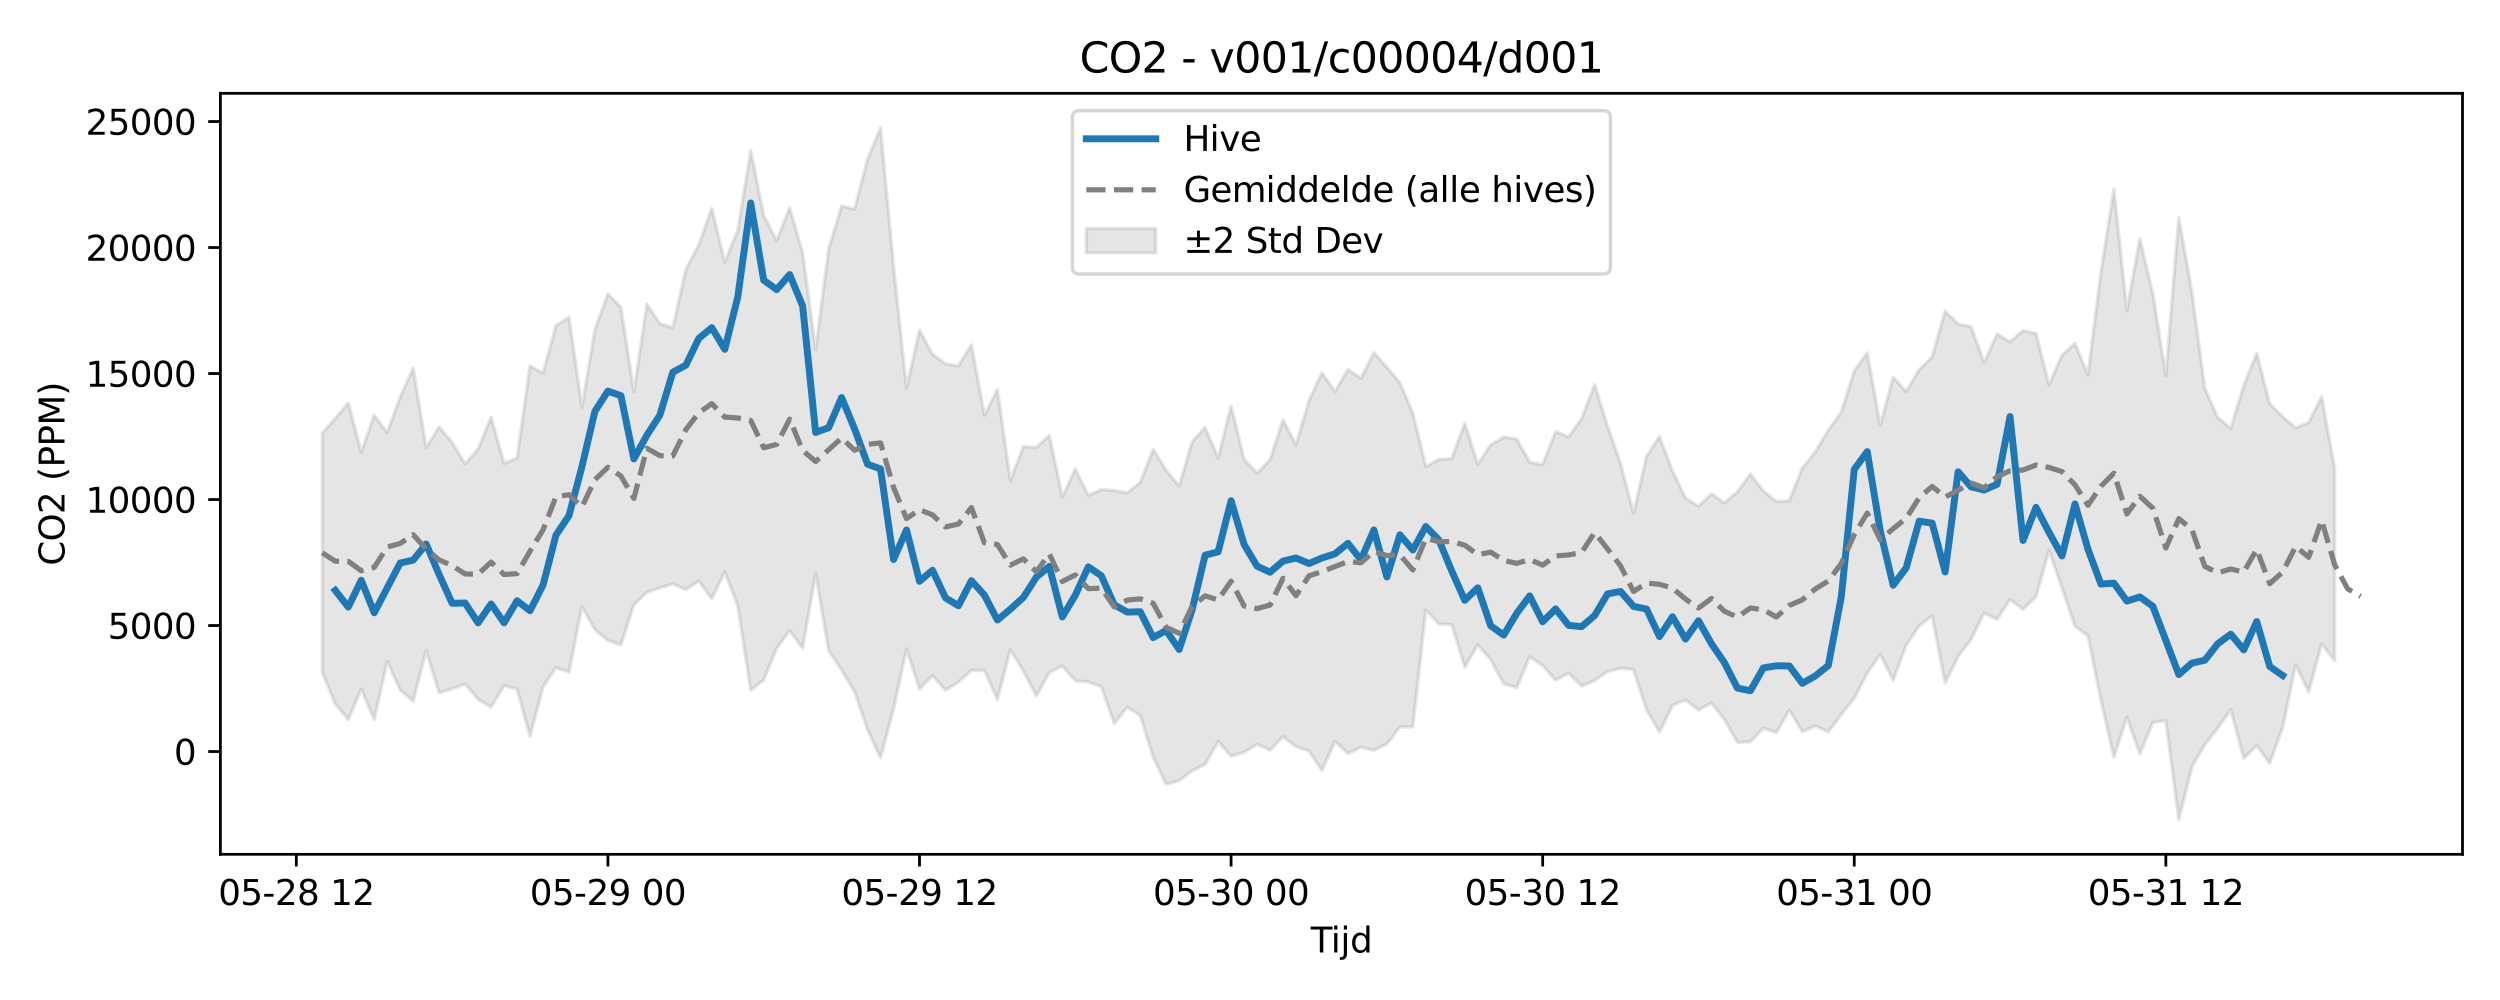 <?xml version="1.0" encoding="utf-8" standalone="no"?>
<!DOCTYPE svg PUBLIC "-//W3C//DTD SVG 1.1//EN"
  "http://www.w3.org/Graphics/SVG/1.1/DTD/svg11.dtd">
<svg xmlns:xlink="http://www.w3.org/1999/xlink" width="720pt" height="288pt" viewBox="0 0 720 288" xmlns="http://www.w3.org/2000/svg" version="1.1">
 <defs>
  <style type="text/css">*{stroke-linejoin: round; stroke-linecap: butt}</style>
 </defs>
 <g id="figure_1">
  <g id="patch_1">
   <path d="M 0 288 
L 720 288 
L 720 0 
L 0 0 
z
" style="fill: #ffffff"/>
  </g>
  <g id="axes_1">
   <g id="patch_2">
    <path d="M 63.47 246.04 
L 709.2 246.04 
L 709.2 26.88 
L 63.47 26.88 
z
" style="fill: #ffffff"/>
   </g>
   <g id="FillBetweenPolyCollection_1">
    <defs>
     <path id="m483458477b" d="M 92.821 -163.276 
L 92.821 -94.323 
L 96.56 -85.251 
L 100.299 -80.756 
L 104.038 -89.509 
L 107.777 -80.751 
L 111.516 -97.52 
L 115.256 -89.284 
L 118.995 -86.049 
L 122.734 -100.66 
L 126.473 -88.466 
L 130.212 -89.632 
L 133.951 -90.99 
L 137.69 -86.577 
L 141.429 -84.383 
L 145.168 -90.548 
L 148.907 -89.564 
L 152.646 -75.95 
L 156.385 -90.168 
L 160.124 -95.728 
L 163.863 -94.416 
L 167.602 -113.359 
L 171.341 -106.636 
L 175.08 -103.533 
L 178.819 -102.256 
L 182.558 -113.844 
L 186.297 -117.391 
L 190.036 -118.718 
L 193.775 -119.848 
L 197.514 -118.187 
L 201.253 -120.691 
L 204.992 -115.537 
L 208.731 -123.287 
L 212.47 -113.608 
L 216.209 -89.174 
L 219.948 -92.185 
L 223.687 -101.336 
L 227.426 -106.379 
L 231.165 -101.303 
L 234.904 -122.898 
L 238.643 -100.626 
L 242.382 -95.045 
L 246.121 -88.849 
L 249.861 -77.862 
L 253.6 -69.738 
L 257.339 -83.769 
L 261.078 -101.11 
L 264.817 -89.539 
L 268.556 -93.422 
L 272.295 -89.243 
L 276.034 -91.521 
L 279.773 -94.946 
L 283.512 -94.919 
L 287.251 -86.577 
L 290.99 -100.914 
L 294.729 -94.774 
L 298.468 -87.603 
L 302.207 -94.303 
L 305.946 -96.189 
L 309.685 -91.961 
L 313.424 -91.606 
L 317.163 -90.229 
L 320.902 -79.669 
L 324.641 -84.264 
L 328.38 -82.013 
L 332.119 -69.94 
L 335.858 -62.147 
L 339.597 -63.18 
L 343.336 -65.991 
L 347.075 -67.884 
L 350.814 -74.423 
L 354.553 -70.209 
L 358.292 -71.299 
L 362.031 -73.666 
L 365.77 -71.939 
L 369.509 -75.849 
L 373.248 -72.978 
L 376.987 -71.719 
L 380.726 -66.117 
L 384.465 -74.509 
L 388.205 -70.983 
L 391.944 -72.814 
L 395.683 -71.915 
L 399.422 -73.749 
L 403.161 -78.647 
L 406.9 -78.667 
L 410.639 -112.316 
L 414.378 -108.289 
L 418.117 -108.134 
L 421.856 -95.883 
L 425.595 -102.279 
L 429.334 -98.028 
L 433.073 -91.052 
L 436.812 -89.93 
L 440.551 -98.853 
L 444.29 -96.294 
L 448.029 -92.12 
L 451.768 -94.12 
L 455.507 -90.412 
L 459.246 -92.013 
L 462.985 -94.619 
L 466.724 -95.512 
L 470.463 -95.17 
L 474.202 -83.578 
L 477.941 -77.168 
L 481.68 -84.88 
L 485.419 -86.394 
L 489.158 -83.531 
L 492.897 -85.546 
L 496.636 -80.766 
L 500.375 -74.215 
L 504.114 -74.339 
L 507.853 -78.259 
L 511.592 -77.035 
L 515.331 -83.526 
L 519.07 -77.276 
L 522.809 -78.925 
L 526.549 -77.234 
L 530.288 -82.184 
L 534.027 -86.903 
L 537.766 -94.116 
L 541.505 -99.571 
L 545.244 -92.133 
L 548.983 -102.191 
L 552.722 -107.764 
L 556.461 -110.626 
L 560.2 -91.32 
L 563.939 -98.926 
L 567.678 -103.855 
L 571.417 -111.446 
L 575.156 -109.622 
L 578.895 -115.322 
L 582.634 -112.532 
L 586.373 -116.172 
L 590.112 -129.521 
L 593.851 -118.69 
L 597.59 -107.665 
L 601.329 -104.853 
L 605.068 -86.364 
L 608.807 -69.947 
L 612.546 -81.445 
L 616.285 -70.92 
L 620.024 -79.882 
L 623.763 -80.523 
L 627.502 -51.922 
L 631.241 -67.087 
L 634.98 -73.547 
L 638.719 -78.305 
L 642.458 -83.675 
L 646.197 -69.583 
L 649.936 -73.308 
L 653.675 -68.152 
L 657.414 -78.529 
L 661.154 -96.501 
L 664.893 -88.724 
L 668.632 -102.604 
L 672.371 -97.695 
L 672.371 -153.057 
L 672.371 -153.057 
L 668.632 -173.741 
L 664.893 -166.296 
L 661.154 -164.771 
L 657.414 -167.995 
L 653.675 -171.674 
L 649.936 -186.241 
L 646.197 -176.927 
L 642.458 -164.576 
L 638.719 -167.764 
L 634.98 -176.216 
L 631.241 -204.02 
L 627.502 -225.335 
L 623.763 -179.846 
L 620.024 -203.378 
L 616.285 -219.252 
L 612.546 -198.537 
L 608.807 -233.5 
L 605.068 -209.588 
L 601.329 -180.083 
L 597.59 -189.07 
L 593.851 -185.693 
L 590.112 -177.223 
L 586.373 -191.956 
L 582.634 -192.764 
L 578.895 -189.533 
L 575.156 -191.757 
L 571.417 -183.577 
L 567.678 -193.919 
L 563.939 -194.669 
L 560.2 -198.41 
L 556.461 -185.195 
L 552.722 -181.536 
L 548.983 -175.26 
L 545.244 -179.351 
L 541.505 -165.53 
L 537.766 -186.376 
L 534.027 -181.131 
L 530.288 -169.264 
L 526.549 -164.107 
L 522.809 -157.834 
L 519.07 -153.215 
L 515.331 -143.794 
L 511.592 -143.569 
L 507.853 -146.543 
L 504.114 -151.473 
L 500.375 -146.365 
L 496.636 -143.132 
L 492.897 -145.759 
L 489.158 -142.23 
L 485.419 -144.545 
L 481.68 -152.349 
L 477.941 -162.259 
L 474.202 -156.591 
L 470.463 -140.132 
L 466.724 -154.504 
L 462.985 -165.197 
L 459.246 -177.221 
L 455.507 -167.421 
L 451.768 -162.201 
L 448.029 -163.678 
L 444.29 -154.182 
L 440.551 -154.869 
L 436.812 -161.574 
L 433.073 -162.115 
L 429.334 -159.915 
L 425.595 -154.234 
L 421.856 -166.105 
L 418.117 -155.929 
L 414.378 -155.676 
L 410.639 -153.632 
L 406.9 -169.03 
L 403.161 -177.783 
L 399.422 -182.22 
L 395.683 -186.397 
L 391.944 -179.043 
L 388.205 -181.575 
L 384.465 -175.22 
L 380.726 -180.637 
L 376.987 -172.599 
L 373.248 -159.899 
L 369.509 -167.055 
L 365.77 -155.556 
L 362.031 -151.77 
L 358.292 -155.695 
L 354.553 -171.048 
L 350.814 -156.054 
L 347.075 -164.911 
L 343.336 -160.766 
L 339.597 -148.037 
L 335.858 -152.534 
L 332.119 -158.551 
L 328.38 -149.066 
L 324.641 -146.076 
L 320.902 -146.75 
L 317.163 -147 
L 313.424 -145.335 
L 309.685 -152.89 
L 305.946 -144.892 
L 302.207 -162.613 
L 298.468 -159.123 
L 294.729 -159.345 
L 290.99 -149.577 
L 287.251 -175.808 
L 283.512 -168.427 
L 279.773 -188.671 
L 276.034 -182.655 
L 272.295 -183.226 
L 268.556 -185.99 
L 264.817 -192.901 
L 261.078 -176.187 
L 257.339 -211.465 
L 253.6 -251.158 
L 249.861 -242.187 
L 246.121 -227.793 
L 242.382 -228.662 
L 238.643 -216.271 
L 234.904 -187.289 
L 231.165 -215.176 
L 227.426 -228.203 
L 223.687 -218.679 
L 219.948 -225.895 
L 216.209 -244.641 
L 212.47 -221.637 
L 208.731 -212.49 
L 204.992 -227.956 
L 201.253 -217.522 
L 197.514 -210.35 
L 193.775 -193.574 
L 190.036 -194.822 
L 186.297 -200.386 
L 182.558 -175.096 
L 178.819 -199.557 
L 175.08 -203.302 
L 171.341 -193.087 
L 167.602 -170.695 
L 163.863 -196.621 
L 160.124 -194.18 
L 156.385 -180.574 
L 152.646 -182.587 
L 148.907 -156.03 
L 145.168 -154.541 
L 141.429 -167.841 
L 137.69 -158.701 
L 133.951 -154.393 
L 130.212 -160.606 
L 126.473 -165.012 
L 122.734 -159.092 
L 118.995 -181.949 
L 115.256 -173.677 
L 111.516 -163.388 
L 107.777 -168.447 
L 104.038 -157.744 
L 100.299 -171.914 
L 96.56 -167.487 
L 92.821 -163.276 
z
" style="stroke: #808080; stroke-opacity: 0.2"/>
    </defs>
    <g clip-path="url(#pcf214db5f7)">
     <use xlink:href="#m483458477b" x="0" y="288" style="fill: #808080; fill-opacity: 0.2; stroke: #808080; stroke-opacity: 0.2"/>
    </g>
   </g>
   <g id="matplotlib.axis_1">
    <g id="xtick_1">
     <g id="line2d_1">
      <defs>
       <path id="m17619f11ec" d="M 0 0 
L 0 3.5 
" style="stroke: #000000; stroke-width: 0.8"/>
      </defs>
      <g>
       <use xlink:href="#m17619f11ec" x="85.343" y="246.04" style="stroke: #000000; stroke-width: 0.8"/>
      </g>
     </g>
     <g id="text_1">
      <!-- 05-28 12 -->
      <g transform="translate(62.863 260.638) scale(0.1 -0.1)">
       <defs>
        <path id="DejaVuSans-30" d="M 2034 4250 
Q 1547 4250 1301 3770 
Q 1056 3291 1056 2328 
Q 1056 1369 1301 889 
Q 1547 409 2034 409 
Q 2525 409 2770 889 
Q 3016 1369 3016 2328 
Q 3016 3291 2770 3770 
Q 2525 4250 2034 4250 
z
M 2034 4750 
Q 2819 4750 3233 4129 
Q 3647 3509 3647 2328 
Q 3647 1150 3233 529 
Q 2819 -91 2034 -91 
Q 1250 -91 836 529 
Q 422 1150 422 2328 
Q 422 3509 836 4129 
Q 1250 4750 2034 4750 
z
" transform="scale(0.016)"/>
        <path id="DejaVuSans-35" d="M 691 4666 
L 3169 4666 
L 3169 4134 
L 1269 4134 
L 1269 2991 
Q 1406 3038 1543 3061 
Q 1681 3084 1819 3084 
Q 2600 3084 3056 2656 
Q 3513 2228 3513 1497 
Q 3513 744 3044 326 
Q 2575 -91 1722 -91 
Q 1428 -91 1123 -41 
Q 819 9 494 109 
L 494 744 
Q 775 591 1075 516 
Q 1375 441 1709 441 
Q 2250 441 2565 725 
Q 2881 1009 2881 1497 
Q 2881 1984 2565 2268 
Q 2250 2553 1709 2553 
Q 1456 2553 1204 2497 
Q 953 2441 691 2322 
L 691 4666 
z
" transform="scale(0.016)"/>
        <path id="DejaVuSans-2d" d="M 313 2009 
L 1997 2009 
L 1997 1497 
L 313 1497 
L 313 2009 
z
" transform="scale(0.016)"/>
        <path id="DejaVuSans-32" d="M 1228 531 
L 3431 531 
L 3431 0 
L 469 0 
L 469 531 
Q 828 903 1448 1529 
Q 2069 2156 2228 2338 
Q 2531 2678 2651 2914 
Q 2772 3150 2772 3378 
Q 2772 3750 2511 3984 
Q 2250 4219 1831 4219 
Q 1534 4219 1204 4116 
Q 875 4013 500 3803 
L 500 4441 
Q 881 4594 1212 4672 
Q 1544 4750 1819 4750 
Q 2544 4750 2975 4387 
Q 3406 4025 3406 3419 
Q 3406 3131 3298 2873 
Q 3191 2616 2906 2266 
Q 2828 2175 2409 1742 
Q 1991 1309 1228 531 
z
" transform="scale(0.016)"/>
        <path id="DejaVuSans-38" d="M 2034 2216 
Q 1584 2216 1326 1975 
Q 1069 1734 1069 1313 
Q 1069 891 1326 650 
Q 1584 409 2034 409 
Q 2484 409 2743 651 
Q 3003 894 3003 1313 
Q 3003 1734 2745 1975 
Q 2488 2216 2034 2216 
z
M 1403 2484 
Q 997 2584 770 2862 
Q 544 3141 544 3541 
Q 544 4100 942 4425 
Q 1341 4750 2034 4750 
Q 2731 4750 3128 4425 
Q 3525 4100 3525 3541 
Q 3525 3141 3298 2862 
Q 3072 2584 2669 2484 
Q 3125 2378 3379 2068 
Q 3634 1759 3634 1313 
Q 3634 634 3220 271 
Q 2806 -91 2034 -91 
Q 1263 -91 848 271 
Q 434 634 434 1313 
Q 434 1759 690 2068 
Q 947 2378 1403 2484 
z
M 1172 3481 
Q 1172 3119 1398 2916 
Q 1625 2713 2034 2713 
Q 2441 2713 2670 2916 
Q 2900 3119 2900 3481 
Q 2900 3844 2670 4047 
Q 2441 4250 2034 4250 
Q 1625 4250 1398 4047 
Q 1172 3844 1172 3481 
z
" transform="scale(0.016)"/>
        <path id="DejaVuSans-20" transform="scale(0.016)"/>
        <path id="DejaVuSans-31" d="M 794 531 
L 1825 531 
L 1825 4091 
L 703 3866 
L 703 4441 
L 1819 4666 
L 2450 4666 
L 2450 531 
L 3481 531 
L 3481 0 
L 794 0 
L 794 531 
z
" transform="scale(0.016)"/>
       </defs>
       <use xlink:href="#DejaVuSans-30"/>
       <use xlink:href="#DejaVuSans-35" transform="translate(63.623 0)"/>
       <use xlink:href="#DejaVuSans-2d" transform="translate(127.246 0)"/>
       <use xlink:href="#DejaVuSans-32" transform="translate(163.33 0)"/>
       <use xlink:href="#DejaVuSans-38" transform="translate(226.953 0)"/>
       <use xlink:href="#DejaVuSans-20" transform="translate(290.576 0)"/>
       <use xlink:href="#DejaVuSans-31" transform="translate(322.363 0)"/>
       <use xlink:href="#DejaVuSans-32" transform="translate(385.986 0)"/>
      </g>
     </g>
    </g>
    <g id="xtick_2">
     <g id="line2d_2">
      <g>
       <use xlink:href="#m17619f11ec" x="175.08" y="246.04" style="stroke: #000000; stroke-width: 0.8"/>
      </g>
     </g>
     <g id="text_2">
      <!-- 05-29 00 -->
      <g transform="translate(152.599 260.638) scale(0.1 -0.1)">
       <defs>
        <path id="DejaVuSans-39" d="M 703 97 
L 703 672 
Q 941 559 1184 500 
Q 1428 441 1663 441 
Q 2288 441 2617 861 
Q 2947 1281 2994 2138 
Q 2813 1869 2534 1725 
Q 2256 1581 1919 1581 
Q 1219 1581 811 2004 
Q 403 2428 403 3163 
Q 403 3881 828 4315 
Q 1253 4750 1959 4750 
Q 2769 4750 3195 4129 
Q 3622 3509 3622 2328 
Q 3622 1225 3098 567 
Q 2575 -91 1691 -91 
Q 1453 -91 1209 -44 
Q 966 3 703 97 
z
M 1959 2075 
Q 2384 2075 2632 2365 
Q 2881 2656 2881 3163 
Q 2881 3666 2632 3958 
Q 2384 4250 1959 4250 
Q 1534 4250 1286 3958 
Q 1038 3666 1038 3163 
Q 1038 2656 1286 2365 
Q 1534 2075 1959 2075 
z
" transform="scale(0.016)"/>
       </defs>
       <use xlink:href="#DejaVuSans-30"/>
       <use xlink:href="#DejaVuSans-35" transform="translate(63.623 0)"/>
       <use xlink:href="#DejaVuSans-2d" transform="translate(127.246 0)"/>
       <use xlink:href="#DejaVuSans-32" transform="translate(163.33 0)"/>
       <use xlink:href="#DejaVuSans-39" transform="translate(226.953 0)"/>
       <use xlink:href="#DejaVuSans-20" transform="translate(290.576 0)"/>
       <use xlink:href="#DejaVuSans-30" transform="translate(322.363 0)"/>
       <use xlink:href="#DejaVuSans-30" transform="translate(385.986 0)"/>
      </g>
     </g>
    </g>
    <g id="xtick_3">
     <g id="line2d_3">
      <g>
       <use xlink:href="#m17619f11ec" x="264.817" y="246.04" style="stroke: #000000; stroke-width: 0.8"/>
      </g>
     </g>
     <g id="text_3">
      <!-- 05-29 12 -->
      <g transform="translate(242.336 260.638) scale(0.1 -0.1)">
       <use xlink:href="#DejaVuSans-30"/>
       <use xlink:href="#DejaVuSans-35" transform="translate(63.623 0)"/>
       <use xlink:href="#DejaVuSans-2d" transform="translate(127.246 0)"/>
       <use xlink:href="#DejaVuSans-32" transform="translate(163.33 0)"/>
       <use xlink:href="#DejaVuSans-39" transform="translate(226.953 0)"/>
       <use xlink:href="#DejaVuSans-20" transform="translate(290.576 0)"/>
       <use xlink:href="#DejaVuSans-31" transform="translate(322.363 0)"/>
       <use xlink:href="#DejaVuSans-32" transform="translate(385.986 0)"/>
      </g>
     </g>
    </g>
    <g id="xtick_4">
     <g id="line2d_4">
      <g>
       <use xlink:href="#m17619f11ec" x="354.553" y="246.04" style="stroke: #000000; stroke-width: 0.8"/>
      </g>
     </g>
     <g id="text_4">
      <!-- 05-30 00 -->
      <g transform="translate(332.073 260.638) scale(0.1 -0.1)">
       <defs>
        <path id="DejaVuSans-33" d="M 2597 2516 
Q 3050 2419 3304 2112 
Q 3559 1806 3559 1356 
Q 3559 666 3084 287 
Q 2609 -91 1734 -91 
Q 1441 -91 1130 -33 
Q 819 25 488 141 
L 488 750 
Q 750 597 1062 519 
Q 1375 441 1716 441 
Q 2309 441 2620 675 
Q 2931 909 2931 1356 
Q 2931 1769 2642 2001 
Q 2353 2234 1838 2234 
L 1294 2234 
L 1294 2753 
L 1863 2753 
Q 2328 2753 2575 2939 
Q 2822 3125 2822 3475 
Q 2822 3834 2567 4026 
Q 2313 4219 1838 4219 
Q 1578 4219 1281 4162 
Q 984 4106 628 3988 
L 628 4550 
Q 988 4650 1302 4700 
Q 1616 4750 1894 4750 
Q 2613 4750 3031 4423 
Q 3450 4097 3450 3541 
Q 3450 3153 3228 2886 
Q 3006 2619 2597 2516 
z
" transform="scale(0.016)"/>
       </defs>
       <use xlink:href="#DejaVuSans-30"/>
       <use xlink:href="#DejaVuSans-35" transform="translate(63.623 0)"/>
       <use xlink:href="#DejaVuSans-2d" transform="translate(127.246 0)"/>
       <use xlink:href="#DejaVuSans-33" transform="translate(163.33 0)"/>
       <use xlink:href="#DejaVuSans-30" transform="translate(226.953 0)"/>
       <use xlink:href="#DejaVuSans-20" transform="translate(290.576 0)"/>
       <use xlink:href="#DejaVuSans-30" transform="translate(322.363 0)"/>
       <use xlink:href="#DejaVuSans-30" transform="translate(385.986 0)"/>
      </g>
     </g>
    </g>
    <g id="xtick_5">
     <g id="line2d_5">
      <g>
       <use xlink:href="#m17619f11ec" x="444.29" y="246.04" style="stroke: #000000; stroke-width: 0.8"/>
      </g>
     </g>
     <g id="text_5">
      <!-- 05-30 12 -->
      <g transform="translate(421.809 260.638) scale(0.1 -0.1)">
       <use xlink:href="#DejaVuSans-30"/>
       <use xlink:href="#DejaVuSans-35" transform="translate(63.623 0)"/>
       <use xlink:href="#DejaVuSans-2d" transform="translate(127.246 0)"/>
       <use xlink:href="#DejaVuSans-33" transform="translate(163.33 0)"/>
       <use xlink:href="#DejaVuSans-30" transform="translate(226.953 0)"/>
       <use xlink:href="#DejaVuSans-20" transform="translate(290.576 0)"/>
       <use xlink:href="#DejaVuSans-31" transform="translate(322.363 0)"/>
       <use xlink:href="#DejaVuSans-32" transform="translate(385.986 0)"/>
      </g>
     </g>
    </g>
    <g id="xtick_6">
     <g id="line2d_6">
      <g>
       <use xlink:href="#m17619f11ec" x="534.027" y="246.04" style="stroke: #000000; stroke-width: 0.8"/>
      </g>
     </g>
     <g id="text_6">
      <!-- 05-31 00 -->
      <g transform="translate(511.546 260.638) scale(0.1 -0.1)">
       <use xlink:href="#DejaVuSans-30"/>
       <use xlink:href="#DejaVuSans-35" transform="translate(63.623 0)"/>
       <use xlink:href="#DejaVuSans-2d" transform="translate(127.246 0)"/>
       <use xlink:href="#DejaVuSans-33" transform="translate(163.33 0)"/>
       <use xlink:href="#DejaVuSans-31" transform="translate(226.953 0)"/>
       <use xlink:href="#DejaVuSans-20" transform="translate(290.576 0)"/>
       <use xlink:href="#DejaVuSans-30" transform="translate(322.363 0)"/>
       <use xlink:href="#DejaVuSans-30" transform="translate(385.986 0)"/>
      </g>
     </g>
    </g>
    <g id="xtick_7">
     <g id="line2d_7">
      <g>
       <use xlink:href="#m17619f11ec" x="623.763" y="246.04" style="stroke: #000000; stroke-width: 0.8"/>
      </g>
     </g>
     <g id="text_7">
      <!-- 05-31 12 -->
      <g transform="translate(601.283 260.638) scale(0.1 -0.1)">
       <use xlink:href="#DejaVuSans-30"/>
       <use xlink:href="#DejaVuSans-35" transform="translate(63.623 0)"/>
       <use xlink:href="#DejaVuSans-2d" transform="translate(127.246 0)"/>
       <use xlink:href="#DejaVuSans-33" transform="translate(163.33 0)"/>
       <use xlink:href="#DejaVuSans-31" transform="translate(226.953 0)"/>
       <use xlink:href="#DejaVuSans-20" transform="translate(290.576 0)"/>
       <use xlink:href="#DejaVuSans-31" transform="translate(322.363 0)"/>
       <use xlink:href="#DejaVuSans-32" transform="translate(385.986 0)"/>
      </g>
     </g>
    </g>
    <g id="text_8">
     <!-- Tijd -->
     <g transform="translate(377.485 274.317) scale(0.1 -0.1)">
      <defs>
       <path id="DejaVuSans-54" d="M -19 4666 
L 3928 4666 
L 3928 4134 
L 2272 4134 
L 2272 0 
L 1638 0 
L 1638 4134 
L -19 4134 
L -19 4666 
z
" transform="scale(0.016)"/>
       <path id="DejaVuSans-69" d="M 603 3500 
L 1178 3500 
L 1178 0 
L 603 0 
L 603 3500 
z
M 603 4863 
L 1178 4863 
L 1178 4134 
L 603 4134 
L 603 4863 
z
" transform="scale(0.016)"/>
       <path id="DejaVuSans-6a" d="M 603 3500 
L 1178 3500 
L 1178 -63 
Q 1178 -731 923 -1031 
Q 669 -1331 103 -1331 
L -116 -1331 
L -116 -844 
L 38 -844 
Q 366 -844 484 -692 
Q 603 -541 603 -63 
L 603 3500 
z
M 603 4863 
L 1178 4863 
L 1178 4134 
L 603 4134 
L 603 4863 
z
" transform="scale(0.016)"/>
       <path id="DejaVuSans-64" d="M 2906 2969 
L 2906 4863 
L 3481 4863 
L 3481 0 
L 2906 0 
L 2906 525 
Q 2725 213 2448 61 
Q 2172 -91 1784 -91 
Q 1150 -91 751 415 
Q 353 922 353 1747 
Q 353 2572 751 3078 
Q 1150 3584 1784 3584 
Q 2172 3584 2448 3432 
Q 2725 3281 2906 2969 
z
M 947 1747 
Q 947 1113 1208 752 
Q 1469 391 1925 391 
Q 2381 391 2643 752 
Q 2906 1113 2906 1747 
Q 2906 2381 2643 2742 
Q 2381 3103 1925 3103 
Q 1469 3103 1208 2742 
Q 947 2381 947 1747 
z
" transform="scale(0.016)"/>
      </defs>
      <use xlink:href="#DejaVuSans-54"/>
      <use xlink:href="#DejaVuSans-69" transform="translate(57.959 0)"/>
      <use xlink:href="#DejaVuSans-6a" transform="translate(85.742 0)"/>
      <use xlink:href="#DejaVuSans-64" transform="translate(113.525 0)"/>
     </g>
    </g>
   </g>
   <g id="matplotlib.axis_2">
    <g id="ytick_1">
     <g id="line2d_8">
      <defs>
       <path id="m73116719d7" d="M 0 0 
L -3.5 0 
" style="stroke: #000000; stroke-width: 0.8"/>
      </defs>
      <g>
       <use xlink:href="#m73116719d7" x="63.47" y="216.441" style="stroke: #000000; stroke-width: 0.8"/>
      </g>
     </g>
     <g id="text_9">
      <!-- 0 -->
      <g transform="translate(50.108 220.24) scale(0.1 -0.1)">
       <use xlink:href="#DejaVuSans-30"/>
      </g>
     </g>
    </g>
    <g id="ytick_2">
     <g id="line2d_9">
      <g>
       <use xlink:href="#m73116719d7" x="63.47" y="180.154" style="stroke: #000000; stroke-width: 0.8"/>
      </g>
     </g>
     <g id="text_10">
      <!-- 5000 -->
      <g transform="translate(31.02 183.953) scale(0.1 -0.1)">
       <use xlink:href="#DejaVuSans-35"/>
       <use xlink:href="#DejaVuSans-30" transform="translate(63.623 0)"/>
       <use xlink:href="#DejaVuSans-30" transform="translate(127.246 0)"/>
       <use xlink:href="#DejaVuSans-30" transform="translate(190.869 0)"/>
      </g>
     </g>
    </g>
    <g id="ytick_3">
     <g id="line2d_10">
      <g>
       <use xlink:href="#m73116719d7" x="63.47" y="143.867" style="stroke: #000000; stroke-width: 0.8"/>
      </g>
     </g>
     <g id="text_11">
      <!-- 10000 -->
      <g transform="translate(24.657 147.666) scale(0.1 -0.1)">
       <use xlink:href="#DejaVuSans-31"/>
       <use xlink:href="#DejaVuSans-30" transform="translate(63.623 0)"/>
       <use xlink:href="#DejaVuSans-30" transform="translate(127.246 0)"/>
       <use xlink:href="#DejaVuSans-30" transform="translate(190.869 0)"/>
       <use xlink:href="#DejaVuSans-30" transform="translate(254.492 0)"/>
      </g>
     </g>
    </g>
    <g id="ytick_4">
     <g id="line2d_11">
      <g>
       <use xlink:href="#m73116719d7" x="63.47" y="107.58" style="stroke: #000000; stroke-width: 0.8"/>
      </g>
     </g>
     <g id="text_12">
      <!-- 15000 -->
      <g transform="translate(24.657 111.379) scale(0.1 -0.1)">
       <use xlink:href="#DejaVuSans-31"/>
       <use xlink:href="#DejaVuSans-35" transform="translate(63.623 0)"/>
       <use xlink:href="#DejaVuSans-30" transform="translate(127.246 0)"/>
       <use xlink:href="#DejaVuSans-30" transform="translate(190.869 0)"/>
       <use xlink:href="#DejaVuSans-30" transform="translate(254.492 0)"/>
      </g>
     </g>
    </g>
    <g id="ytick_5">
     <g id="line2d_12">
      <g>
       <use xlink:href="#m73116719d7" x="63.47" y="71.293" style="stroke: #000000; stroke-width: 0.8"/>
      </g>
     </g>
     <g id="text_13">
      <!-- 20000 -->
      <g transform="translate(24.657 75.092) scale(0.1 -0.1)">
       <use xlink:href="#DejaVuSans-32"/>
       <use xlink:href="#DejaVuSans-30" transform="translate(63.623 0)"/>
       <use xlink:href="#DejaVuSans-30" transform="translate(127.246 0)"/>
       <use xlink:href="#DejaVuSans-30" transform="translate(190.869 0)"/>
       <use xlink:href="#DejaVuSans-30" transform="translate(254.492 0)"/>
      </g>
     </g>
    </g>
    <g id="ytick_6">
     <g id="line2d_13">
      <g>
       <use xlink:href="#m73116719d7" x="63.47" y="35.006" style="stroke: #000000; stroke-width: 0.8"/>
      </g>
     </g>
     <g id="text_14">
      <!-- 25000 -->
      <g transform="translate(24.657 38.805) scale(0.1 -0.1)">
       <use xlink:href="#DejaVuSans-32"/>
       <use xlink:href="#DejaVuSans-35" transform="translate(63.623 0)"/>
       <use xlink:href="#DejaVuSans-30" transform="translate(127.246 0)"/>
       <use xlink:href="#DejaVuSans-30" transform="translate(190.869 0)"/>
       <use xlink:href="#DejaVuSans-30" transform="translate(254.492 0)"/>
      </g>
     </g>
    </g>
    <g id="text_15">
     <!-- CO2 (PPM) -->
     <g transform="translate(18.578 162.903) rotate(-90) scale(0.1 -0.1)">
      <defs>
       <path id="DejaVuSans-43" d="M 4122 4306 
L 4122 3641 
Q 3803 3938 3442 4084 
Q 3081 4231 2675 4231 
Q 1875 4231 1450 3742 
Q 1025 3253 1025 2328 
Q 1025 1406 1450 917 
Q 1875 428 2675 428 
Q 3081 428 3442 575 
Q 3803 722 4122 1019 
L 4122 359 
Q 3791 134 3420 21 
Q 3050 -91 2638 -91 
Q 1578 -91 968 557 
Q 359 1206 359 2328 
Q 359 3453 968 4101 
Q 1578 4750 2638 4750 
Q 3056 4750 3426 4639 
Q 3797 4528 4122 4306 
z
" transform="scale(0.016)"/>
       <path id="DejaVuSans-4f" d="M 2522 4238 
Q 1834 4238 1429 3725 
Q 1025 3213 1025 2328 
Q 1025 1447 1429 934 
Q 1834 422 2522 422 
Q 3209 422 3611 934 
Q 4013 1447 4013 2328 
Q 4013 3213 3611 3725 
Q 3209 4238 2522 4238 
z
M 2522 4750 
Q 3503 4750 4090 4092 
Q 4678 3434 4678 2328 
Q 4678 1225 4090 567 
Q 3503 -91 2522 -91 
Q 1538 -91 948 565 
Q 359 1222 359 2328 
Q 359 3434 948 4092 
Q 1538 4750 2522 4750 
z
" transform="scale(0.016)"/>
       <path id="DejaVuSans-28" d="M 1984 4856 
Q 1566 4138 1362 3434 
Q 1159 2731 1159 2009 
Q 1159 1288 1364 580 
Q 1569 -128 1984 -844 
L 1484 -844 
Q 1016 -109 783 600 
Q 550 1309 550 2009 
Q 550 2706 781 3412 
Q 1013 4119 1484 4856 
L 1984 4856 
z
" transform="scale(0.016)"/>
       <path id="DejaVuSans-50" d="M 1259 4147 
L 1259 2394 
L 2053 2394 
Q 2494 2394 2734 2622 
Q 2975 2850 2975 3272 
Q 2975 3691 2734 3919 
Q 2494 4147 2053 4147 
L 1259 4147 
z
M 628 4666 
L 2053 4666 
Q 2838 4666 3239 4311 
Q 3641 3956 3641 3272 
Q 3641 2581 3239 2228 
Q 2838 1875 2053 1875 
L 1259 1875 
L 1259 0 
L 628 0 
L 628 4666 
z
" transform="scale(0.016)"/>
       <path id="DejaVuSans-4d" d="M 628 4666 
L 1569 4666 
L 2759 1491 
L 3956 4666 
L 4897 4666 
L 4897 0 
L 4281 0 
L 4281 4097 
L 3078 897 
L 2444 897 
L 1241 4097 
L 1241 0 
L 628 0 
L 628 4666 
z
" transform="scale(0.016)"/>
       <path id="DejaVuSans-29" d="M 513 4856 
L 1013 4856 
Q 1481 4119 1714 3412 
Q 1947 2706 1947 2009 
Q 1947 1309 1714 600 
Q 1481 -109 1013 -844 
L 513 -844 
Q 928 -128 1133 580 
Q 1338 1288 1338 2009 
Q 1338 2731 1133 3434 
Q 928 4138 513 4856 
z
" transform="scale(0.016)"/>
      </defs>
      <use xlink:href="#DejaVuSans-43"/>
      <use xlink:href="#DejaVuSans-4f" transform="translate(69.824 0)"/>
      <use xlink:href="#DejaVuSans-32" transform="translate(148.535 0)"/>
      <use xlink:href="#DejaVuSans-20" transform="translate(212.158 0)"/>
      <use xlink:href="#DejaVuSans-28" transform="translate(243.945 0)"/>
      <use xlink:href="#DejaVuSans-50" transform="translate(282.959 0)"/>
      <use xlink:href="#DejaVuSans-50" transform="translate(343.262 0)"/>
      <use xlink:href="#DejaVuSans-4d" transform="translate(403.564 0)"/>
      <use xlink:href="#DejaVuSans-29" transform="translate(489.844 0)"/>
     </g>
    </g>
   </g>
   <g id="line2d_14">
    <path d="M 96.56 170.03 
L 100.299 174.83 
L 104.038 167.117 
L 107.777 176.475 
L 115.256 162.153 
L 118.995 161.316 
L 122.734 156.693 
L 126.473 165.468 
L 130.212 173.748 
L 133.951 173.661 
L 137.69 179.382 
L 141.429 173.944 
L 145.168 179.361 
L 148.907 173.02 
L 152.646 175.894 
L 156.385 168.516 
L 160.124 154.11 
L 163.863 148.505 
L 167.602 134.387 
L 171.341 118.44 
L 175.08 112.641 
L 178.819 113.955 
L 182.558 132.168 
L 186.297 125.361 
L 190.036 119.569 
L 193.775 107.203 
L 197.514 105.185 
L 201.253 97.471 
L 204.992 94.362 
L 208.731 100.596 
L 212.47 85.58 
L 216.209 58.469 
L 219.948 80.706 
L 223.687 83.398 
L 227.426 79.08 
L 231.165 88.147 
L 234.904 124.541 
L 238.643 123.171 
L 242.382 114.504 
L 246.121 123.522 
L 249.861 133.692 
L 253.6 135.06 
L 257.339 161.135 
L 261.078 152.645 
L 264.817 167.401 
L 268.556 164.239 
L 272.295 172.171 
L 276.034 174.461 
L 279.773 167.246 
L 283.512 171.409 
L 287.251 178.562 
L 290.99 175.444 
L 294.729 172.062 
L 298.468 166.213 
L 302.207 163.133 
L 305.946 177.676 
L 309.685 171.431 
L 313.424 163.252 
L 317.163 165.785 
L 320.902 174.167 
L 324.641 176.279 
L 328.38 176.184 
L 332.119 183.623 
L 335.858 181.545 
L 339.597 187.041 
L 343.336 175.58 
L 347.075 159.884 
L 350.814 158.936 
L 354.553 144.22 
L 358.292 156.797 
L 362.031 163.046 
L 365.77 164.795 
L 369.509 161.595 
L 373.248 160.697 
L 376.987 162.294 
L 380.726 160.709 
L 384.465 159.514 
L 388.205 156.478 
L 391.944 161.22 
L 395.683 152.629 
L 399.422 166.162 
L 403.161 154.025 
L 406.9 158.392 
L 410.639 151.642 
L 414.378 155.481 
L 418.117 164.476 
L 421.856 172.882 
L 425.595 169.285 
L 429.334 180.244 
L 433.073 182.885 
L 436.812 176.642 
L 440.551 171.624 
L 444.29 179.058 
L 448.029 175.369 
L 451.768 180.103 
L 455.507 180.471 
L 459.246 177.295 
L 462.985 171.032 
L 466.724 170.333 
L 470.463 174.653 
L 474.202 175.393 
L 477.941 183.331 
L 481.68 177.631 
L 485.419 184.051 
L 489.158 178.78 
L 492.897 185.38 
L 496.636 190.859 
L 500.375 198.174 
L 504.114 198.939 
L 507.853 192.351 
L 511.592 191.747 
L 515.331 191.798 
L 519.07 196.798 
L 522.809 194.669 
L 526.549 191.677 
L 530.288 171.9 
L 534.027 135.19 
L 537.766 130.071 
L 541.505 152.876 
L 545.244 168.535 
L 548.983 163.53 
L 552.722 150.099 
L 556.461 150.67 
L 560.2 164.72 
L 563.939 135.879 
L 567.678 140.209 
L 571.417 141.124 
L 575.156 139.481 
L 578.895 119.973 
L 582.634 155.653 
L 586.373 146.127 
L 590.112 153.287 
L 593.851 160.119 
L 597.59 145.134 
L 601.329 158.159 
L 605.068 168.208 
L 608.807 167.945 
L 612.546 173.112 
L 616.285 171.929 
L 620.024 174.622 
L 627.502 194.265 
L 631.241 190.977 
L 634.98 190.155 
L 638.719 185.398 
L 642.458 182.643 
L 646.197 187.154 
L 649.936 179.02 
L 653.675 191.938 
L 657.414 194.55 
L 657.414 194.55 
" clip-path="url(#pcf214db5f7)" style="fill: none; stroke: #1f77b4; stroke-width: 2; stroke-linecap: square"/>
   </g>
   <g id="line2d_15">
    <path d="M 92.821 159.201 
L 96.56 161.631 
L 100.299 161.665 
L 104.038 164.373 
L 107.777 163.401 
L 111.516 157.546 
L 115.256 156.519 
L 118.995 154.001 
L 122.734 158.124 
L 126.473 161.261 
L 130.212 162.881 
L 133.951 165.308 
L 137.69 165.361 
L 141.429 161.888 
L 145.168 165.455 
L 148.907 165.203 
L 152.646 158.732 
L 156.385 152.629 
L 160.124 143.046 
L 163.863 142.481 
L 167.602 145.973 
L 171.341 138.138 
L 175.08 134.582 
L 178.819 137.094 
L 182.558 143.53 
L 186.297 129.111 
L 190.036 131.23 
L 193.775 131.289 
L 197.514 123.732 
L 201.253 118.894 
L 204.992 116.254 
L 208.731 120.112 
L 212.47 120.378 
L 216.209 121.092 
L 219.948 128.96 
L 223.687 127.993 
L 227.426 120.709 
L 231.165 129.761 
L 234.904 132.907 
L 242.382 126.146 
L 246.121 129.679 
L 249.861 127.975 
L 253.6 127.552 
L 257.339 140.383 
L 261.078 149.351 
L 264.817 146.78 
L 268.556 148.294 
L 272.295 151.765 
L 276.034 150.912 
L 279.773 146.192 
L 283.512 156.327 
L 287.251 156.807 
L 290.99 162.755 
L 294.729 160.94 
L 298.468 164.637 
L 302.207 159.542 
L 305.946 167.459 
L 309.685 165.574 
L 313.424 169.53 
L 317.163 169.386 
L 320.902 174.791 
L 324.641 172.83 
L 328.38 172.461 
L 332.119 173.754 
L 335.858 180.659 
L 339.597 182.392 
L 343.336 174.621 
L 347.075 171.602 
L 350.814 172.762 
L 354.553 167.371 
L 358.292 174.503 
L 362.031 175.282 
L 365.77 174.252 
L 369.509 166.548 
L 373.248 171.562 
L 376.987 165.841 
L 380.726 164.623 
L 388.205 161.721 
L 391.944 162.071 
L 395.683 158.844 
L 399.422 160.015 
L 403.161 159.785 
L 406.9 164.152 
L 410.639 155.026 
L 414.378 156.017 
L 418.117 155.969 
L 421.856 157.006 
L 425.595 159.743 
L 429.334 159.028 
L 433.073 161.417 
L 436.812 162.248 
L 440.551 161.139 
L 444.29 162.762 
L 448.029 160.101 
L 451.768 159.839 
L 455.507 159.084 
L 459.246 153.383 
L 462.985 158.092 
L 466.724 162.992 
L 470.463 170.349 
L 474.202 167.915 
L 477.941 168.286 
L 481.68 169.385 
L 485.419 172.53 
L 489.158 175.12 
L 492.897 172.347 
L 496.636 176.051 
L 500.375 177.71 
L 504.114 175.094 
L 507.853 175.599 
L 511.592 177.698 
L 515.331 174.34 
L 519.07 172.754 
L 522.809 169.621 
L 526.549 167.33 
L 530.288 162.276 
L 534.027 153.983 
L 537.766 147.754 
L 541.505 155.449 
L 545.244 152.258 
L 548.983 149.275 
L 552.722 143.35 
L 556.461 140.089 
L 560.2 143.135 
L 563.939 141.202 
L 567.678 139.113 
L 571.417 140.488 
L 575.156 137.311 
L 578.895 135.573 
L 582.634 135.352 
L 586.373 133.936 
L 590.112 134.628 
L 593.851 135.809 
L 597.59 139.633 
L 601.329 145.532 
L 605.068 140.024 
L 608.807 136.276 
L 612.546 148.009 
L 616.285 142.914 
L 620.024 146.37 
L 623.763 157.816 
L 627.502 149.372 
L 631.241 152.446 
L 634.98 163.118 
L 638.719 164.966 
L 642.458 163.875 
L 646.197 164.745 
L 649.936 158.226 
L 653.675 168.087 
L 657.414 164.738 
L 661.154 157.364 
L 664.893 160.49 
L 668.632 149.827 
L 672.371 162.624 
L 676.11 169.566 
L 679.849 171.743 
L 679.849 171.743 
" clip-path="url(#pcf214db5f7)" style="fill: none; stroke-dasharray: 5.55,2.4; stroke-dashoffset: 0; stroke: #808080; stroke-width: 1.5"/>
   </g>
   <g id="patch_3">
    <path d="M 63.47 246.04 
L 63.47 26.88 
" style="fill: none; stroke: #000000; stroke-width: 0.8; stroke-linejoin: miter; stroke-linecap: square"/>
   </g>
   <g id="patch_4">
    <path d="M 709.2 246.04 
L 709.2 26.88 
" style="fill: none; stroke: #000000; stroke-width: 0.8; stroke-linejoin: miter; stroke-linecap: square"/>
   </g>
   <g id="patch_5">
    <path d="M 63.47 246.04 
L 709.2 246.04 
" style="fill: none; stroke: #000000; stroke-width: 0.8; stroke-linejoin: miter; stroke-linecap: square"/>
   </g>
   <g id="patch_6">
    <path d="M 63.47 26.88 
L 709.2 26.88 
" style="fill: none; stroke: #000000; stroke-width: 0.8; stroke-linejoin: miter; stroke-linecap: square"/>
   </g>
   <g id="text_16">
    <!-- CO2 - v001/c00004/d001 -->
    <g transform="translate(310.932 20.88) scale(0.12 -0.12)">
     <defs>
      <path id="DejaVuSans-76" d="M 191 3500 
L 800 3500 
L 1894 563 
L 2988 3500 
L 3597 3500 
L 2284 0 
L 1503 0 
L 191 3500 
z
" transform="scale(0.016)"/>
      <path id="DejaVuSans-2f" d="M 1625 4666 
L 2156 4666 
L 531 -594 
L 0 -594 
L 1625 4666 
z
" transform="scale(0.016)"/>
      <path id="DejaVuSans-63" d="M 3122 3366 
L 3122 2828 
Q 2878 2963 2633 3030 
Q 2388 3097 2138 3097 
Q 1578 3097 1268 2742 
Q 959 2388 959 1747 
Q 959 1106 1268 751 
Q 1578 397 2138 397 
Q 2388 397 2633 464 
Q 2878 531 3122 666 
L 3122 134 
Q 2881 22 2623 -34 
Q 2366 -91 2075 -91 
Q 1284 -91 818 406 
Q 353 903 353 1747 
Q 353 2603 823 3093 
Q 1294 3584 2113 3584 
Q 2378 3584 2631 3529 
Q 2884 3475 3122 3366 
z
" transform="scale(0.016)"/>
      <path id="DejaVuSans-34" d="M 2419 4116 
L 825 1625 
L 2419 1625 
L 2419 4116 
z
M 2253 4666 
L 3047 4666 
L 3047 1625 
L 3713 1625 
L 3713 1100 
L 3047 1100 
L 3047 0 
L 2419 0 
L 2419 1100 
L 313 1100 
L 313 1709 
L 2253 4666 
z
" transform="scale(0.016)"/>
     </defs>
     <use xlink:href="#DejaVuSans-43"/>
     <use xlink:href="#DejaVuSans-4f" transform="translate(69.824 0)"/>
     <use xlink:href="#DejaVuSans-32" transform="translate(148.535 0)"/>
     <use xlink:href="#DejaVuSans-20" transform="translate(212.158 0)"/>
     <use xlink:href="#DejaVuSans-2d" transform="translate(243.945 0)"/>
     <use xlink:href="#DejaVuSans-20" transform="translate(280.029 0)"/>
     <use xlink:href="#DejaVuSans-76" transform="translate(311.816 0)"/>
     <use xlink:href="#DejaVuSans-30" transform="translate(370.996 0)"/>
     <use xlink:href="#DejaVuSans-30" transform="translate(434.619 0)"/>
     <use xlink:href="#DejaVuSans-31" transform="translate(498.242 0)"/>
     <use xlink:href="#DejaVuSans-2f" transform="translate(561.865 0)"/>
     <use xlink:href="#DejaVuSans-63" transform="translate(595.557 0)"/>
     <use xlink:href="#DejaVuSans-30" transform="translate(650.537 0)"/>
     <use xlink:href="#DejaVuSans-30" transform="translate(714.16 0)"/>
     <use xlink:href="#DejaVuSans-30" transform="translate(777.783 0)"/>
     <use xlink:href="#DejaVuSans-30" transform="translate(841.406 0)"/>
     <use xlink:href="#DejaVuSans-34" transform="translate(905.029 0)"/>
     <use xlink:href="#DejaVuSans-2f" transform="translate(968.652 0)"/>
     <use xlink:href="#DejaVuSans-64" transform="translate(1002.344 0)"/>
     <use xlink:href="#DejaVuSans-30" transform="translate(1065.82 0)"/>
     <use xlink:href="#DejaVuSans-30" transform="translate(1129.443 0)"/>
     <use xlink:href="#DejaVuSans-31" transform="translate(1193.066 0)"/>
    </g>
   </g>
   <g id="legend_1">
    <g id="patch_7">
     <path d="M 310.863 78.914 
L 461.807 78.914 
Q 463.807 78.914 463.807 76.914 
L 463.807 33.88 
Q 463.807 31.88 461.807 31.88 
L 310.863 31.88 
Q 308.863 31.88 308.863 33.88 
L 308.863 76.914 
Q 308.863 78.914 310.863 78.914 
z
" style="fill: #ffffff; opacity: 0.8; stroke: #cccccc; stroke-linejoin: miter"/>
    </g>
    <g id="line2d_16">
     <path d="M 312.863 39.978 
L 322.863 39.978 
L 332.863 39.978 
" style="fill: none; stroke: #1f77b4; stroke-width: 2; stroke-linecap: square"/>
    </g>
    <g id="text_17">
     <!-- Hive -->
     <g transform="translate(340.863 43.478) scale(0.1 -0.1)">
      <defs>
       <path id="DejaVuSans-48" d="M 628 4666 
L 1259 4666 
L 1259 2753 
L 3553 2753 
L 3553 4666 
L 4184 4666 
L 4184 0 
L 3553 0 
L 3553 2222 
L 1259 2222 
L 1259 0 
L 628 0 
L 628 4666 
z
" transform="scale(0.016)"/>
       <path id="DejaVuSans-65" d="M 3597 1894 
L 3597 1613 
L 953 1613 
Q 991 1019 1311 708 
Q 1631 397 2203 397 
Q 2534 397 2845 478 
Q 3156 559 3463 722 
L 3463 178 
Q 3153 47 2828 -22 
Q 2503 -91 2169 -91 
Q 1331 -91 842 396 
Q 353 884 353 1716 
Q 353 2575 817 3079 
Q 1281 3584 2069 3584 
Q 2775 3584 3186 3129 
Q 3597 2675 3597 1894 
z
M 3022 2063 
Q 3016 2534 2758 2815 
Q 2500 3097 2075 3097 
Q 1594 3097 1305 2825 
Q 1016 2553 972 2059 
L 3022 2063 
z
" transform="scale(0.016)"/>
      </defs>
      <use xlink:href="#DejaVuSans-48"/>
      <use xlink:href="#DejaVuSans-69" transform="translate(75.195 0)"/>
      <use xlink:href="#DejaVuSans-76" transform="translate(102.979 0)"/>
      <use xlink:href="#DejaVuSans-65" transform="translate(162.158 0)"/>
     </g>
    </g>
    <g id="line2d_17">
     <path d="M 312.863 54.657 
L 322.863 54.657 
L 332.863 54.657 
" style="fill: none; stroke-dasharray: 5.55,2.4; stroke-dashoffset: 0; stroke: #808080; stroke-width: 1.5"/>
    </g>
    <g id="text_18">
     <!-- Gemiddelde (alle hives) -->
     <g transform="translate(340.863 58.157) scale(0.1 -0.1)">
      <defs>
       <path id="DejaVuSans-47" d="M 3809 666 
L 3809 1919 
L 2778 1919 
L 2778 2438 
L 4434 2438 
L 4434 434 
Q 4069 175 3628 42 
Q 3188 -91 2688 -91 
Q 1594 -91 976 548 
Q 359 1188 359 2328 
Q 359 3472 976 4111 
Q 1594 4750 2688 4750 
Q 3144 4750 3555 4637 
Q 3966 4525 4313 4306 
L 4313 3634 
Q 3963 3931 3569 4081 
Q 3175 4231 2741 4231 
Q 1884 4231 1454 3753 
Q 1025 3275 1025 2328 
Q 1025 1384 1454 906 
Q 1884 428 2741 428 
Q 3075 428 3337 486 
Q 3600 544 3809 666 
z
" transform="scale(0.016)"/>
       <path id="DejaVuSans-6d" d="M 3328 2828 
Q 3544 3216 3844 3400 
Q 4144 3584 4550 3584 
Q 5097 3584 5394 3201 
Q 5691 2819 5691 2113 
L 5691 0 
L 5113 0 
L 5113 2094 
Q 5113 2597 4934 2840 
Q 4756 3084 4391 3084 
Q 3944 3084 3684 2787 
Q 3425 2491 3425 1978 
L 3425 0 
L 2847 0 
L 2847 2094 
Q 2847 2600 2669 2842 
Q 2491 3084 2119 3084 
Q 1678 3084 1418 2786 
Q 1159 2488 1159 1978 
L 1159 0 
L 581 0 
L 581 3500 
L 1159 3500 
L 1159 2956 
Q 1356 3278 1631 3431 
Q 1906 3584 2284 3584 
Q 2666 3584 2933 3390 
Q 3200 3197 3328 2828 
z
" transform="scale(0.016)"/>
       <path id="DejaVuSans-6c" d="M 603 4863 
L 1178 4863 
L 1178 0 
L 603 0 
L 603 4863 
z
" transform="scale(0.016)"/>
       <path id="DejaVuSans-61" d="M 2194 1759 
Q 1497 1759 1228 1600 
Q 959 1441 959 1056 
Q 959 750 1161 570 
Q 1363 391 1709 391 
Q 2188 391 2477 730 
Q 2766 1069 2766 1631 
L 2766 1759 
L 2194 1759 
z
M 3341 1997 
L 3341 0 
L 2766 0 
L 2766 531 
Q 2569 213 2275 61 
Q 1981 -91 1556 -91 
Q 1019 -91 701 211 
Q 384 513 384 1019 
Q 384 1609 779 1909 
Q 1175 2209 1959 2209 
L 2766 2209 
L 2766 2266 
Q 2766 2663 2505 2880 
Q 2244 3097 1772 3097 
Q 1472 3097 1187 3025 
Q 903 2953 641 2809 
L 641 3341 
Q 956 3463 1253 3523 
Q 1550 3584 1831 3584 
Q 2591 3584 2966 3190 
Q 3341 2797 3341 1997 
z
" transform="scale(0.016)"/>
       <path id="DejaVuSans-68" d="M 3513 2113 
L 3513 0 
L 2938 0 
L 2938 2094 
Q 2938 2591 2744 2837 
Q 2550 3084 2163 3084 
Q 1697 3084 1428 2787 
Q 1159 2491 1159 1978 
L 1159 0 
L 581 0 
L 581 4863 
L 1159 4863 
L 1159 2956 
Q 1366 3272 1645 3428 
Q 1925 3584 2291 3584 
Q 2894 3584 3203 3211 
Q 3513 2838 3513 2113 
z
" transform="scale(0.016)"/>
       <path id="DejaVuSans-73" d="M 2834 3397 
L 2834 2853 
Q 2591 2978 2328 3040 
Q 2066 3103 1784 3103 
Q 1356 3103 1142 2972 
Q 928 2841 928 2578 
Q 928 2378 1081 2264 
Q 1234 2150 1697 2047 
L 1894 2003 
Q 2506 1872 2764 1633 
Q 3022 1394 3022 966 
Q 3022 478 2636 193 
Q 2250 -91 1575 -91 
Q 1294 -91 989 -36 
Q 684 19 347 128 
L 347 722 
Q 666 556 975 473 
Q 1284 391 1588 391 
Q 1994 391 2212 530 
Q 2431 669 2431 922 
Q 2431 1156 2273 1281 
Q 2116 1406 1581 1522 
L 1381 1569 
Q 847 1681 609 1914 
Q 372 2147 372 2553 
Q 372 3047 722 3315 
Q 1072 3584 1716 3584 
Q 2034 3584 2315 3537 
Q 2597 3491 2834 3397 
z
" transform="scale(0.016)"/>
      </defs>
      <use xlink:href="#DejaVuSans-47"/>
      <use xlink:href="#DejaVuSans-65" transform="translate(77.49 0)"/>
      <use xlink:href="#DejaVuSans-6d" transform="translate(139.014 0)"/>
      <use xlink:href="#DejaVuSans-69" transform="translate(236.426 0)"/>
      <use xlink:href="#DejaVuSans-64" transform="translate(264.209 0)"/>
      <use xlink:href="#DejaVuSans-64" transform="translate(327.686 0)"/>
      <use xlink:href="#DejaVuSans-65" transform="translate(391.162 0)"/>
      <use xlink:href="#DejaVuSans-6c" transform="translate(452.686 0)"/>
      <use xlink:href="#DejaVuSans-64" transform="translate(480.469 0)"/>
      <use xlink:href="#DejaVuSans-65" transform="translate(543.945 0)"/>
      <use xlink:href="#DejaVuSans-20" transform="translate(605.469 0)"/>
      <use xlink:href="#DejaVuSans-28" transform="translate(637.256 0)"/>
      <use xlink:href="#DejaVuSans-61" transform="translate(676.27 0)"/>
      <use xlink:href="#DejaVuSans-6c" transform="translate(737.549 0)"/>
      <use xlink:href="#DejaVuSans-6c" transform="translate(765.332 0)"/>
      <use xlink:href="#DejaVuSans-65" transform="translate(793.115 0)"/>
      <use xlink:href="#DejaVuSans-20" transform="translate(854.639 0)"/>
      <use xlink:href="#DejaVuSans-68" transform="translate(886.426 0)"/>
      <use xlink:href="#DejaVuSans-69" transform="translate(949.805 0)"/>
      <use xlink:href="#DejaVuSans-76" transform="translate(977.588 0)"/>
      <use xlink:href="#DejaVuSans-65" transform="translate(1036.768 0)"/>
      <use xlink:href="#DejaVuSans-73" transform="translate(1098.291 0)"/>
      <use xlink:href="#DejaVuSans-29" transform="translate(1150.391 0)"/>
     </g>
    </g>
    <g id="patch_8">
     <path d="M 312.863 72.835 
L 332.863 72.835 
L 332.863 65.835 
L 312.863 65.835 
z
" style="fill: #808080; fill-opacity: 0.2; stroke: #808080; stroke-opacity: 0.2; stroke-linejoin: miter"/>
    </g>
    <g id="text_19">
     <!-- ±2 Std Dev -->
     <g transform="translate(340.863 72.835) scale(0.1 -0.1)">
      <defs>
       <path id="DejaVuSans-b1" d="M 2944 4013 
L 2944 2803 
L 4684 2803 
L 4684 2272 
L 2944 2272 
L 2944 1063 
L 2419 1063 
L 2419 2272 
L 678 2272 
L 678 2803 
L 2419 2803 
L 2419 4013 
L 2944 4013 
z
M 678 531 
L 4684 531 
L 4684 0 
L 678 0 
L 678 531 
z
" transform="scale(0.016)"/>
       <path id="DejaVuSans-53" d="M 3425 4513 
L 3425 3897 
Q 3066 4069 2747 4153 
Q 2428 4238 2131 4238 
Q 1616 4238 1336 4038 
Q 1056 3838 1056 3469 
Q 1056 3159 1242 3001 
Q 1428 2844 1947 2747 
L 2328 2669 
Q 3034 2534 3370 2195 
Q 3706 1856 3706 1288 
Q 3706 609 3251 259 
Q 2797 -91 1919 -91 
Q 1588 -91 1214 -16 
Q 841 59 441 206 
L 441 856 
Q 825 641 1194 531 
Q 1563 422 1919 422 
Q 2459 422 2753 634 
Q 3047 847 3047 1241 
Q 3047 1584 2836 1778 
Q 2625 1972 2144 2069 
L 1759 2144 
Q 1053 2284 737 2584 
Q 422 2884 422 3419 
Q 422 4038 858 4394 
Q 1294 4750 2059 4750 
Q 2388 4750 2728 4690 
Q 3069 4631 3425 4513 
z
" transform="scale(0.016)"/>
       <path id="DejaVuSans-74" d="M 1172 4494 
L 1172 3500 
L 2356 3500 
L 2356 3053 
L 1172 3053 
L 1172 1153 
Q 1172 725 1289 603 
Q 1406 481 1766 481 
L 2356 481 
L 2356 0 
L 1766 0 
Q 1100 0 847 248 
Q 594 497 594 1153 
L 594 3053 
L 172 3053 
L 172 3500 
L 594 3500 
L 594 4494 
L 1172 4494 
z
" transform="scale(0.016)"/>
       <path id="DejaVuSans-44" d="M 1259 4147 
L 1259 519 
L 2022 519 
Q 2988 519 3436 956 
Q 3884 1394 3884 2338 
Q 3884 3275 3436 3711 
Q 2988 4147 2022 4147 
L 1259 4147 
z
M 628 4666 
L 1925 4666 
Q 3281 4666 3915 4102 
Q 4550 3538 4550 2338 
Q 4550 1131 3912 565 
Q 3275 0 1925 0 
L 628 0 
L 628 4666 
z
" transform="scale(0.016)"/>
      </defs>
      <use xlink:href="#DejaVuSans-b1"/>
      <use xlink:href="#DejaVuSans-32" transform="translate(83.789 0)"/>
      <use xlink:href="#DejaVuSans-20" transform="translate(147.412 0)"/>
      <use xlink:href="#DejaVuSans-53" transform="translate(179.199 0)"/>
      <use xlink:href="#DejaVuSans-74" transform="translate(242.676 0)"/>
      <use xlink:href="#DejaVuSans-64" transform="translate(281.885 0)"/>
      <use xlink:href="#DejaVuSans-20" transform="translate(345.361 0)"/>
      <use xlink:href="#DejaVuSans-44" transform="translate(377.148 0)"/>
      <use xlink:href="#DejaVuSans-65" transform="translate(454.15 0)"/>
      <use xlink:href="#DejaVuSans-76" transform="translate(515.674 0)"/>
     </g>
    </g>
   </g>
  </g>
 </g>
 <defs>
  <clipPath id="pcf214db5f7">
   <rect x="63.47" y="26.88" width="645.73" height="219.16"/>
  </clipPath>
 </defs>
</svg>
